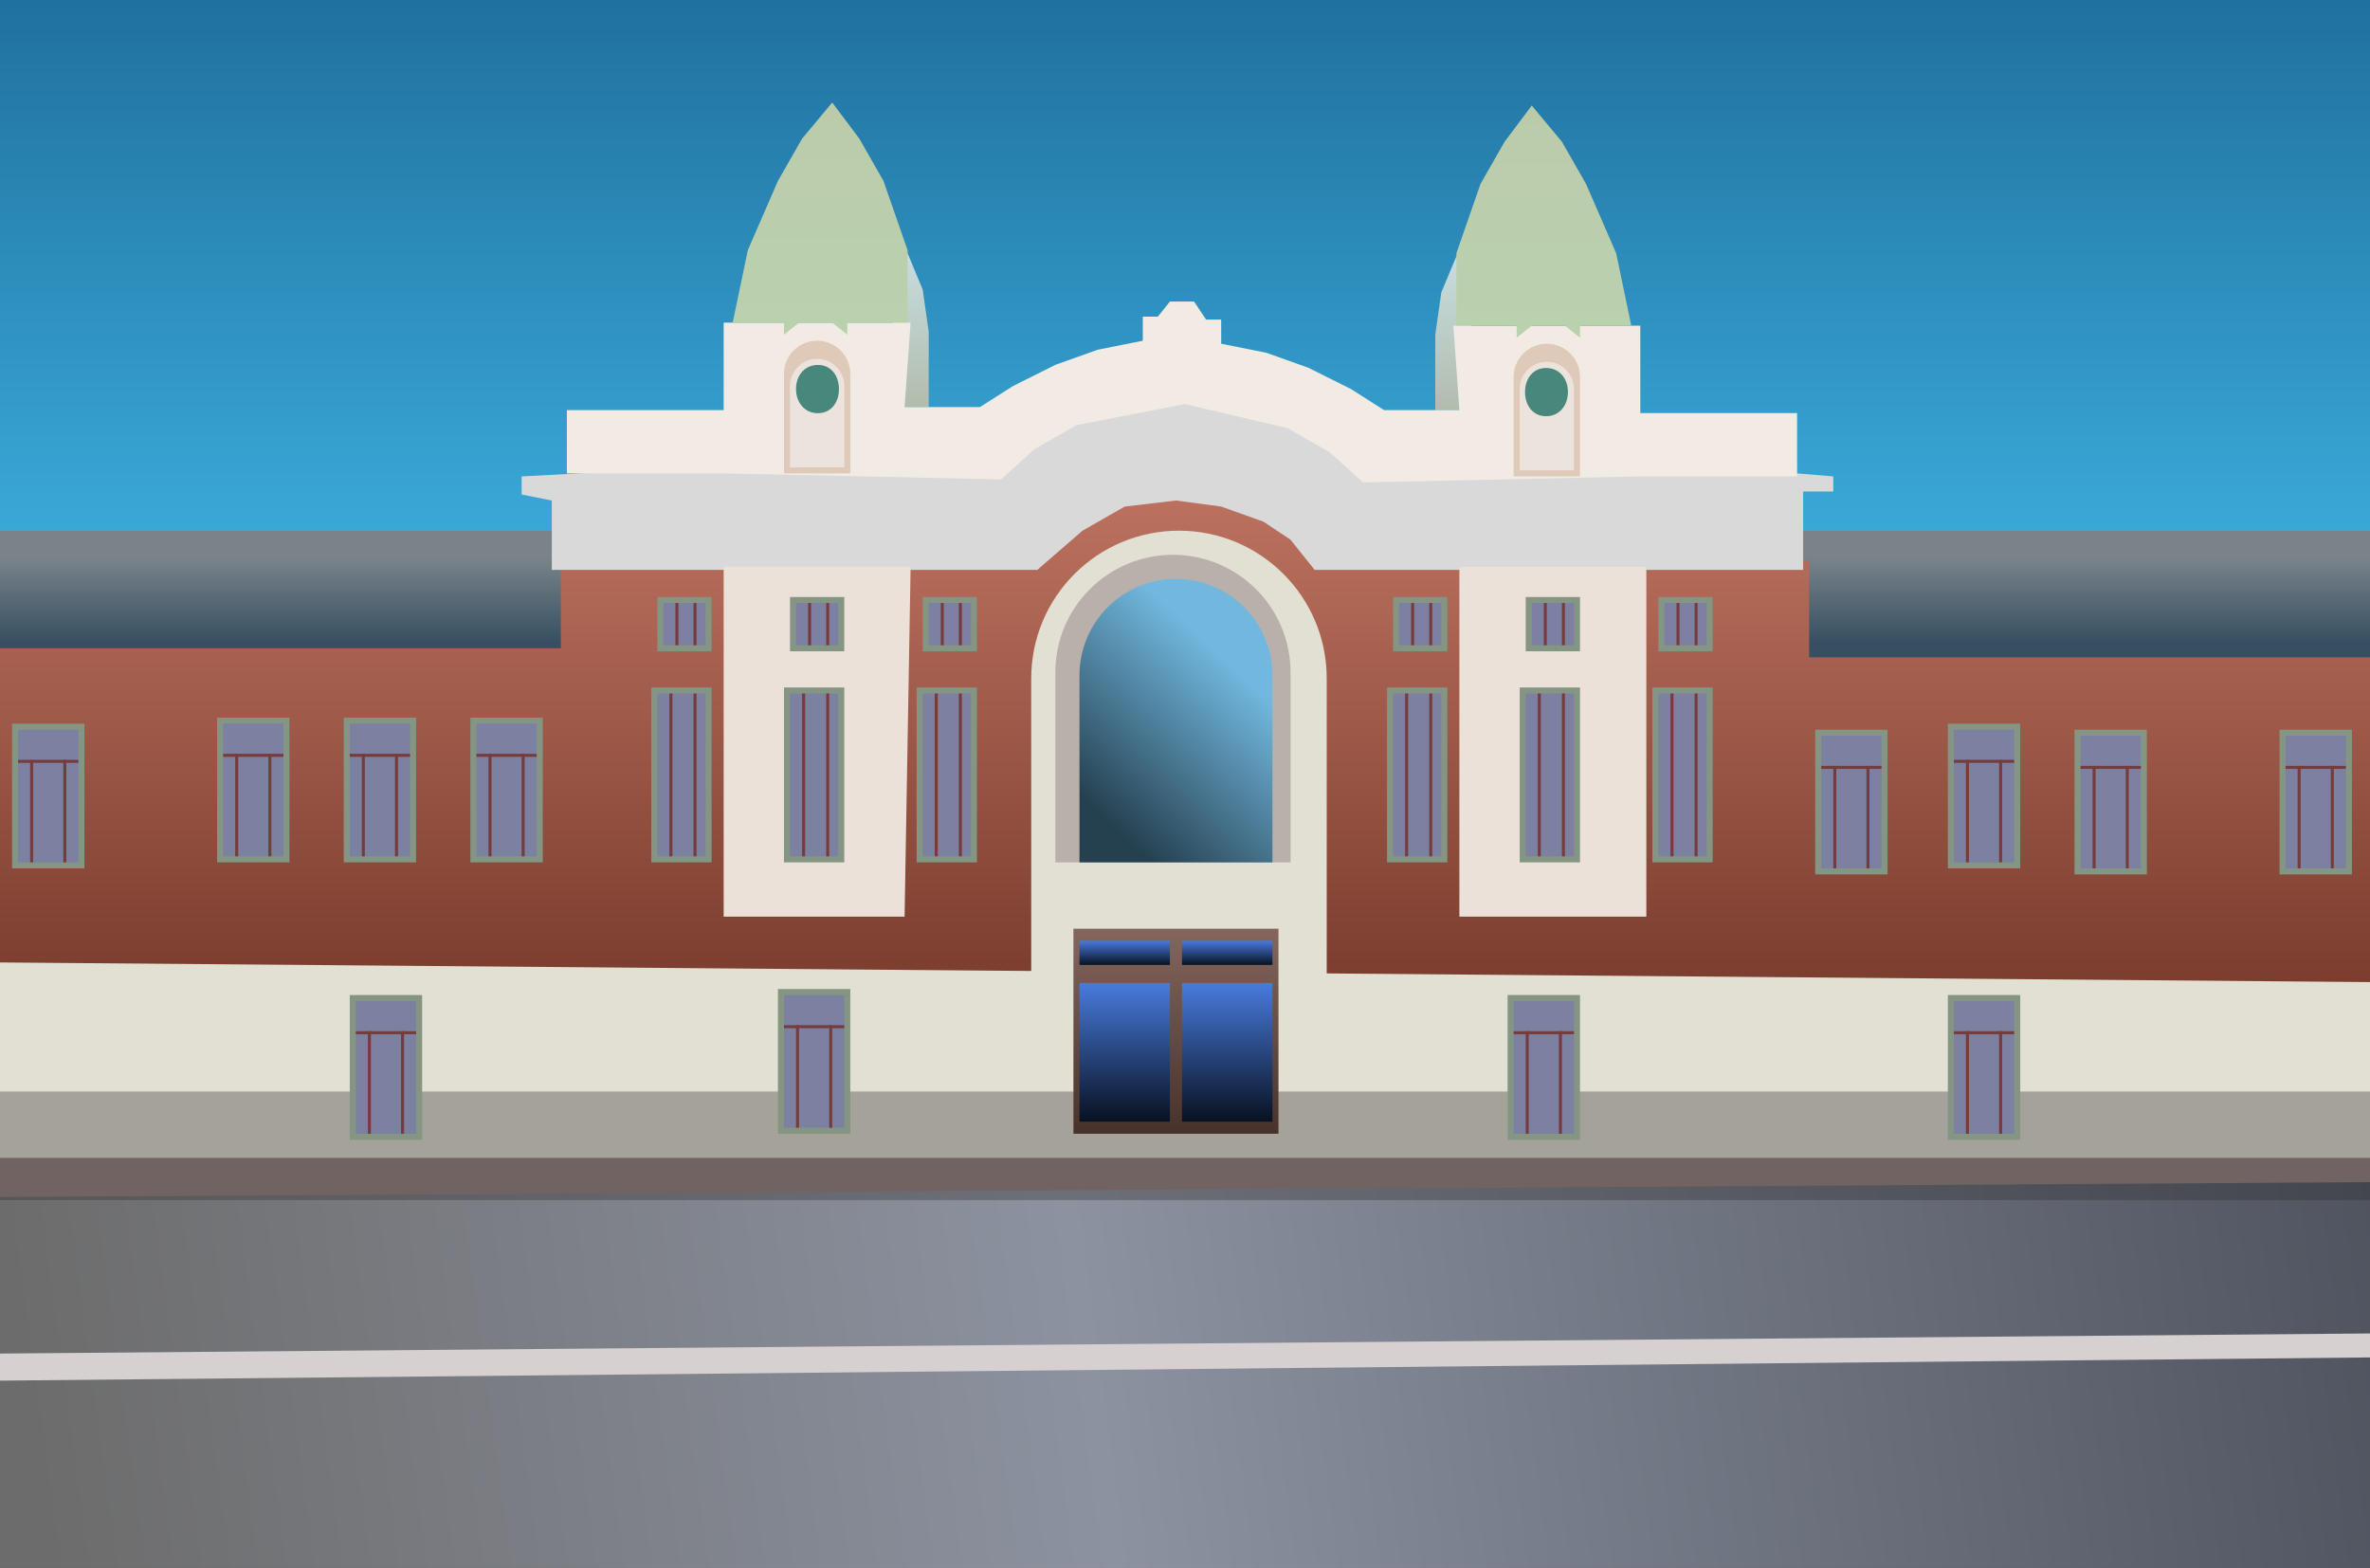 <svg width="393" height="260" viewBox="0 0 393 260" fill="none" xmlns="http://www.w3.org/2000/svg">
<rect x="0" y="0" width="393" height="260" fill="#333333" stroke="none"/>
<g clip-path="url(#clip0_47_1007)">
<path d="M393 0H0V260H393V0Z" fill="white" fill-opacity="0.12"/>
<rect x="-14" y="-3" width="417" height="103" fill="url(#paint0_linear_47_1007)"/>
<rect x="-9" y="183" width="441" height="92" fill="url(#paint1_linear_47_1007)"/>
<path d="M0 189L395 187L396.5 196L0 198.5V189Z" fill="#958080"/>
<rect y="88" width="408" height="21" fill="url(#paint2_linear_47_1007)"/>
<rect x="-3" y="158" width="415" height="34" fill="#E2DFD3"/>
<rect x="-9" y="181" width="411" height="18" fill="#312D2D" fill-opacity="0.34"/>
<path d="M93 93L196.5 78.5L300 93V109H411V163L-11.5 159.5L-3.5 107.5H93V93Z" fill="url(#paint3_linear_47_1007)"/>
<path d="M163 78.5L174 70.5L196.5 66.5L204 68L222 73.5L298 78.5L304 79V81.5H299V94.5H218L214 89.5L209.5 86.5L202.5 84L195 83L186.5 84L179.5 88L172 94.5H91.5V83L86.5 82V79L124.5 77L163 78.5Z" fill="#D9D9D9"/>
<path d="M241.5 42.5L244 43V68H241H238V61.5V55.5L239 48.5L241.5 42.5Z" fill="url(#paint4_linear_47_1007)"/>
<path d="M241 54H272V68.5H298V79H272L226 80L220.5 75L213.5 71L196.5 67V50H198L200 53H202.5V57L210 58.5L217 61L224 64.5L229.5 68H242L241 54Z" fill="#F1EBE4"/>
<path d="M254 17.5L259 23.5L263 30.5L268 42L270.5 54H262V56L259.5 54H256H254L251.5 56V54H241.5V42L245.5 30.5L249.5 23.5L254 17.5Z" fill="url(#paint5_linear_47_1007)"/>
<path d="M251 62.5C251 59.462 253.462 57 256.5 57V57C259.538 57 262 59.462 262 62.5V79H251V62.5Z" fill="#DFC9B8"/>
<path d="M252 64.5C252 62.015 254.015 60 256.5 60V60C258.985 60 261 62.015 261 64.5V78H252V64.5Z" fill="#ECE3DC"/>
<path d="M260 65C260 67.209 258.594 69.018 256.385 69.018C254.175 69.018 252.885 67.227 252.885 65.018C252.885 62.809 254.175 61.018 256.385 61.018C258.594 61.018 260 62.791 260 65Z" fill="#48877C"/>
<path d="M150.5 42L148 42.5V67.5H151H154V61V55L153 48L150.5 42Z" fill="url(#paint6_linear_47_1007)"/>
<path d="M151 53.5H120V68H94V78.5H120L166 79.5L171.5 74.5L178.5 70.5L196.5 67V50H194L192 52.5H189.5V56.5L182 58L175 60.5L168 64L162.5 67.5H150L151 53.5Z" fill="#F1EBE4"/>
<path d="M138 17L133 23L129 30L124 41.5L121.5 53.5H130V55.5L132.5 53.5H136H138L140.5 55.5V53.5H150.5V41.5L146.5 30L142.5 23L138 17Z" fill="url(#paint7_linear_47_1007)"/>
<path d="M141 62C141 58.962 138.538 56.5 135.5 56.5V56.5C132.462 56.5 130 58.962 130 62V78.5H141V62Z" fill="#DFC9B8"/>
<path d="M140 64C140 61.515 137.985 59.5 135.5 59.5V59.5C133.015 59.5 131 61.515 131 64V77.5H140V64Z" fill="#ECE3DC"/>
<path d="M132 64.5C132 66.709 133.406 68.518 135.615 68.518C137.825 68.518 139.115 66.727 139.115 64.518C139.115 62.309 137.825 60.518 135.615 60.518C133.406 60.518 132 62.291 132 64.5Z" fill="#48877C"/>
<path d="M171 112.5C171 98.969 181.969 88 195.5 88V88C209.031 88 220 98.969 220 112.5V165.5L179 162L171 163.5V112.5Z" fill="#E2DFD3"/>
<path d="M175 111.5C175 100.73 183.73 92 194.5 92V92C205.27 92 214 100.73 214 111.5V143H175V111.5Z" fill="#B9B0AB"/>
<path d="M179 112C179 103.163 186.163 96 195 96V96C203.837 96 211 103.163 211 112V143H179V112Z" fill="url(#paint8_linear_47_1007)"/>
<path d="M120 94H151L150 152H120V94Z" fill="#EBE1D9"/>
<path d="M273 94H242V152H273V94Z" fill="#EBE1D9"/>
<rect x="109" y="99" width="9" height="9" fill="#849583"/>
<rect x="110" y="100" width="7" height="7" fill="#7C80A2"/>
<path d="M112 100H112.5V107H112V100Z" fill="#763C3C"/>
<path d="M115 100H115.5V107H115V100Z" fill="#763C3C"/>
<rect x="108" y="114" width="10" height="29" fill="#849583"/>
<rect x="109" y="115" width="8" height="27" fill="#7C80A1"/>
<path d="M111 115H111.5V142H111V115Z" fill="#763C3C"/>
<path d="M115 115H115.5V142H115V115Z" fill="#763C3C"/>
<rect x="131" y="99" width="9" height="9" fill="#849583"/>
<rect x="132" y="100" width="7" height="7" fill="#7C80A2"/>
<path d="M134 100H134.5V107H134V100Z" fill="#763C3C"/>
<path d="M137 100H137.5V107H137V100Z" fill="#763C3C"/>
<rect x="130" y="114" width="10" height="29" fill="#849583"/>
<rect x="131" y="115" width="8" height="27" fill="#7C80A1"/>
<path d="M133 115H133.5V142H133V115Z" fill="#763C3C"/>
<path d="M137 115H137.5V142H137V115Z" fill="#763C3C"/>
<rect x="153" y="99" width="9" height="9" fill="#849583"/>
<rect x="154" y="100" width="7" height="7" fill="#7C80A2"/>
<path d="M156 100H156.5V107H156V100Z" fill="#763C3C"/>
<path d="M159 100H159.5V107H159V100Z" fill="#763C3C"/>
<rect x="152" y="114" width="10" height="29" fill="#849583"/>
<rect x="153" y="115" width="8" height="27" fill="#7C80A1"/>
<path d="M155 115H155.5V142H155V115Z" fill="#763C3C"/>
<path d="M159 115H159.5V142H159V115Z" fill="#763C3C"/>
<rect x="231" y="99" width="9" height="9" fill="#849583"/>
<rect x="232" y="100" width="7" height="7" fill="#7C80A2"/>
<path d="M234 100H234.5V107H234V100Z" fill="#763C3C"/>
<path d="M237 100H237.5V107H237V100Z" fill="#763C3C"/>
<rect x="230" y="114" width="10" height="29" fill="#849583"/>
<rect x="231" y="115" width="8" height="27" fill="#7C80A1"/>
<path d="M233 115H233.5V142H233V115Z" fill="#763C3C"/>
<path d="M237 115H237.5V142H237V115Z" fill="#763C3C"/>
<rect x="253" y="99" width="9" height="9" fill="#849583"/>
<rect x="254" y="100" width="7" height="7" fill="#7C80A2"/>
<path d="M256 100H256.5V107H256V100Z" fill="#763C3C"/>
<path d="M259 100H259.5V107H259V100Z" fill="#763C3C"/>
<rect x="252" y="114" width="10" height="29" fill="#849583"/>
<rect x="253" y="115" width="8" height="27" fill="#7C80A1"/>
<path d="M255 115H255.5V142H255V115Z" fill="#763C3C"/>
<path d="M259 115H259.5V142H259V115Z" fill="#763C3C"/>
<rect x="275" y="99" width="9" height="9" fill="#849583"/>
<rect x="276" y="100" width="7" height="7" fill="#7C80A2"/>
<path d="M278 100H278.5V107H278V100Z" fill="#763C3C"/>
<path d="M281 100H281.5V107H281V100Z" fill="#763C3C"/>
<rect x="274" y="114" width="10" height="29" fill="#849583"/>
<rect x="275" y="115" width="8" height="27" fill="#7C80A1"/>
<path d="M277 115H277.5V142H277V115Z" fill="#763C3C"/>
<path d="M281 115H281.5V142H281V115Z" fill="#763C3C"/>
<rect x="78" y="119" width="12" height="24" fill="#849583"/>
<rect x="79" y="120" width="10" height="22" fill="#7C80A1"/>
<path d="M79 125H89V125.5H79V125Z" fill="#763C3C"/>
<path d="M81 125H81.5V142H81V125Z" fill="#763C3C"/>
<path d="M86.5 125H87V142H86.5V125Z" fill="#763C3C"/>
<rect x="57" y="119" width="12" height="24" fill="#849583"/>
<rect x="58" y="120" width="10" height="22" fill="#7C80A1"/>
<path d="M58 125H68V125.5H58V125Z" fill="#763C3C"/>
<path d="M60 125H60.5V142H60V125Z" fill="#763C3C"/>
<path d="M65.5 125H66V142H65.5V125Z" fill="#763C3C"/>
<rect x="36" y="119" width="12" height="24" fill="#849583"/>
<rect x="37" y="120" width="10" height="22" fill="#7C80A1"/>
<path d="M37 125H47V125.5H37V125Z" fill="#763C3C"/>
<path d="M39 125H39.5V142H39V125Z" fill="#763C3C"/>
<path d="M44.5 125H45V142H44.5V125Z" fill="#763C3C"/>
<rect x="301" y="121" width="12" height="24" fill="#849583"/>
<rect x="302" y="122" width="10" height="22" fill="#7C80A1"/>
<path d="M302 127H312V127.5H302V127Z" fill="#763C3C"/>
<path d="M304 127H304.5V144H304V127Z" fill="#763C3C"/>
<path d="M309.5 127H310V144H309.5V127Z" fill="#763C3C"/>
<rect x="323" y="120" width="12" height="24" fill="#849583"/>
<rect x="324" y="121" width="10" height="22" fill="#7C80A1"/>
<path d="M324 126H334V126.5H324V126Z" fill="#763C3C"/>
<path d="M326 126H326.5V143H326V126Z" fill="#763C3C"/>
<path d="M331.5 126H332V143H331.5V126Z" fill="#763C3C"/>
<rect x="344" y="121" width="12" height="24" fill="#849583"/>
<rect x="345" y="122" width="10" height="22" fill="#7C80A1"/>
<path d="M345 127H355V127.5H345V127Z" fill="#763C3C"/>
<path d="M347 127H347.5V144H347V127Z" fill="#763C3C"/>
<path d="M352.5 127H353V144H352.5V127Z" fill="#763C3C"/>
<rect x="378" y="121" width="12" height="24" fill="#849583"/>
<rect x="379" y="122" width="10" height="22" fill="#7C80A1"/>
<path d="M379 127H389V127.5H379V127Z" fill="#763C3C"/>
<path d="M381 127H381.5V144H381V127Z" fill="#763C3C"/>
<path d="M386.5 127H387V144H386.5V127Z" fill="#763C3C"/>
<rect x="2" y="120" width="12" height="24" fill="#849583"/>
<rect x="3" y="121" width="10" height="22" fill="#7C80A1"/>
<path d="M3 126H13V126.5H3V126Z" fill="#763C3C"/>
<path d="M5 126H5.5V143H5V126Z" fill="#763C3C"/>
<path d="M10.5 126H11V143H10.5V126Z" fill="#763C3C"/>
<rect x="129" y="164" width="12" height="24" fill="#849583"/>
<rect x="130" y="165" width="10" height="22" fill="#7C80A1"/>
<path d="M130 170H140V170.5H130V170Z" fill="#763C3C"/>
<path d="M132 170H132.5V187H132V170Z" fill="#763C3C"/>
<path d="M137.5 170H138V187H137.5V170Z" fill="#763C3C"/>
<rect x="250" y="165" width="12" height="24" fill="#849583"/>
<rect x="251" y="166" width="10" height="22" fill="#7C80A1"/>
<path d="M251 171H261V171.5H251V171Z" fill="#763C3C"/>
<path d="M253 171H253.5V188H253V171Z" fill="#763C3C"/>
<path d="M258.5 171H259V188H258.5V171Z" fill="#763C3C"/>
<rect x="323" y="165" width="12" height="24" fill="#849583"/>
<rect x="324" y="166" width="10" height="22" fill="#7C80A1"/>
<path d="M324 171H334V171.5H324V171Z" fill="#763C3C"/>
<path d="M326 171H326.5V188H326V171Z" fill="#763C3C"/>
<path d="M331.5 171H332V188H331.5V171Z" fill="#763C3C"/>
<rect x="58" y="165" width="12" height="24" fill="#849583"/>
<rect x="59" y="166" width="10" height="22" fill="#7C80A1"/>
<path d="M59 171H69V171.5H59V171Z" fill="#763C3C"/>
<path d="M61 171H61.5V188H61V171Z" fill="#763C3C"/>
<path d="M66.5 171H67V188H66.5V171Z" fill="#763C3C"/>
<rect x="178" y="154" width="34" height="34" fill="url(#paint9_linear_47_1007)"/>
<rect x="179" y="156" width="15" height="4" fill="url(#paint10_linear_47_1007)"/>
<rect x="196" y="156" width="15" height="4" fill="url(#paint11_linear_47_1007)"/>
<rect x="179" y="163" width="15" height="23" fill="url(#paint12_linear_47_1007)"/>
<rect x="196" y="163" width="15" height="23" fill="url(#paint13_linear_47_1007)"/>
<path d="M-6 224.5L406.5 221L402.5 225L-6 229V224.5Z" fill="#D6D0D0"/>
</g>
<defs>
<linearGradient id="paint0_linear_47_1007" x1="194.5" y1="-3" x2="194.5" y2="100" gradientUnits="userSpaceOnUse">
<stop stop-color="#1F6F9D"/>
<stop offset="1" stop-color="#3DB0DF"/>
</linearGradient>
<linearGradient id="paint1_linear_47_1007" x1="393" y1="193.5" x2="6" y2="246" gradientUnits="userSpaceOnUse">
<stop stop-color="#4F545F"/>
<stop offset="0.55" stop-color="#8C92A0"/>
<stop offset="1" stop-color="#6C6C6C"/>
</linearGradient>
<linearGradient id="paint2_linear_47_1007" x1="204" y1="92.5" x2="204" y2="106.5" gradientUnits="userSpaceOnUse">
<stop stop-color="#7A8389"/>
<stop offset="1" stop-color="#365062"/>
</linearGradient>
<linearGradient id="paint3_linear_47_1007" x1="199.75" y1="78.5" x2="199.75" y2="163" gradientUnits="userSpaceOnUse">
<stop stop-color="#C07462"/>
<stop offset="1" stop-color="#7B3D2E"/>
</linearGradient>
<linearGradient id="paint4_linear_47_1007" x1="241" y1="42.5" x2="241" y2="68" gradientUnits="userSpaceOnUse">
<stop stop-color="#C7DDE0"/>
<stop offset="1" stop-color="#B2BCAD"/>
</linearGradient>
<linearGradient id="paint5_linear_47_1007" x1="256" y1="17.5" x2="256" y2="56" gradientUnits="userSpaceOnUse">
<stop stop-color="#BBCBAA"/>
<stop offset="1" stop-color="#BAD1AE"/>
</linearGradient>
<linearGradient id="paint6_linear_47_1007" x1="151" y1="42" x2="151" y2="67.5" gradientUnits="userSpaceOnUse">
<stop stop-color="#C7DDE0"/>
<stop offset="1" stop-color="#B2BCAD"/>
</linearGradient>
<linearGradient id="paint7_linear_47_1007" x1="136" y1="17" x2="136" y2="55.5" gradientUnits="userSpaceOnUse">
<stop stop-color="#BBCBAA"/>
<stop offset="1" stop-color="#BAD1AE"/>
</linearGradient>
<linearGradient id="paint8_linear_47_1007" x1="209.5" y1="115.5" x2="187" y2="139.5" gradientUnits="userSpaceOnUse">
<stop stop-color="#71B7DE"/>
<stop offset="1" stop-color="#25404F"/>
</linearGradient>
<linearGradient id="paint9_linear_47_1007" x1="195" y1="154" x2="195" y2="188" gradientUnits="userSpaceOnUse">
<stop stop-color="#84665D"/>
<stop offset="1" stop-color="#47322B"/>
</linearGradient>
<linearGradient id="paint10_linear_47_1007" x1="186.5" y1="156" x2="186.5" y2="160" gradientUnits="userSpaceOnUse">
<stop stop-color="#487BDD"/>
<stop offset="1" stop-color="#081121"/>
</linearGradient>
<linearGradient id="paint11_linear_47_1007" x1="203.5" y1="156" x2="203.5" y2="160" gradientUnits="userSpaceOnUse">
<stop stop-color="#487BDD"/>
<stop offset="1" stop-color="#081121"/>
</linearGradient>
<linearGradient id="paint12_linear_47_1007" x1="186.5" y1="163" x2="186.5" y2="186" gradientUnits="userSpaceOnUse">
<stop stop-color="#487BDD"/>
<stop offset="1" stop-color="#081121"/>
</linearGradient>
<linearGradient id="paint13_linear_47_1007" x1="203.5" y1="163" x2="203.5" y2="186" gradientUnits="userSpaceOnUse">
<stop stop-color="#487BDD"/>
<stop offset="1" stop-color="#081121"/>
</linearGradient>
<clipPath id="clip0_47_1007">
<path d="M0 0H393V260H0V0Z" fill="white"/>
</clipPath>
</defs>
</svg>
